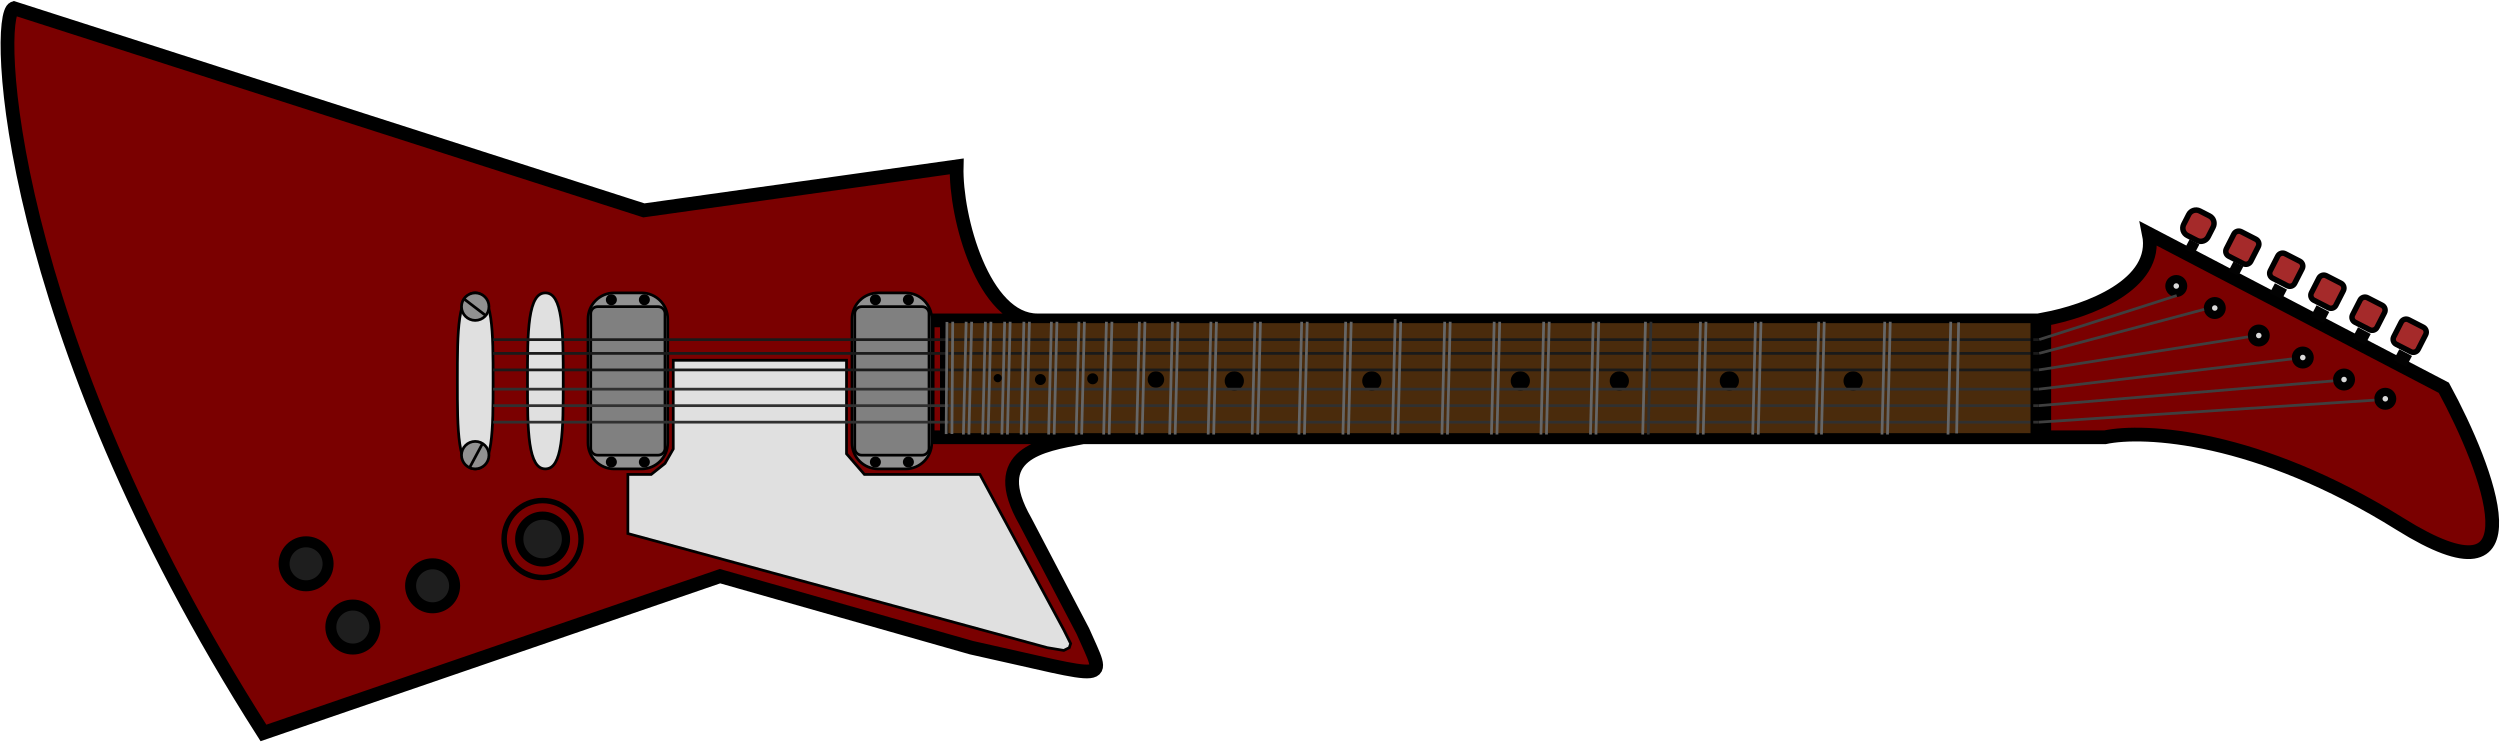 <svg width="909" height="270" viewBox="0 0 909 270" fill="none" xmlns="http://www.w3.org/2000/svg">
<path d="M377.194 116.496C357.64 116.496 347.341 79.162 347.84 60.495L234.107 76.496L5.066 2.996C-1.918 5.329 1.015 118.048 95.793 266.496L261.793 209.496L353.233 235.496C405.217 246.944 402.233 248.996 393.733 229.496L372.793 189.496C358.793 164.996 378.435 161.829 393.733 158.996M377.194 116.496H337.293V158.996M393.733 158.996H337.293ZM393.733 158.996H743.293ZM333.793 158.996H337.293ZM743.293 158.996H765.363C779.496 155.996 820.733 158.096 872.611 190.496C924.49 222.896 904.869 170.996 888.574 140.996L781.325 84.995C785.116 103.614 758.898 113.179 743.293 116.09M743.293 158.996V116.09Z" fill="#7A0000"/>
<path d="M377.194 116.496C357.64 116.496 347.341 79.162 347.84 60.495L234.107 76.496L5.066 2.996C-1.918 5.329 1.015 118.048 95.793 266.496L261.793 209.496L353.233 235.496C405.217 246.944 402.233 248.996 393.733 229.496L372.793 189.496C358.793 164.996 378.435 161.829 393.733 158.996M377.194 116.496C389.64 116.496 483.109 116.496 583.788 116.496C641.281 116.496 699.035 116.496 740.92 116.496M377.194 116.496H337.293V158.996M393.733 158.996H337.293M393.733 158.996H743.293M337.293 158.996H333.793M743.293 158.996H765.363C779.496 155.996 820.733 158.096 872.611 190.496C924.49 222.896 904.869 170.996 888.574 140.996L781.325 84.995C785.116 103.614 758.898 113.179 743.293 116.09V158.996Z" stroke="black" stroke-width="5"/>
<path d="M803.39 78.526L799.85 76.711C798.376 75.955 796.57 76.539 795.817 78.015L794.002 81.573C793.248 83.048 793.833 84.858 795.308 85.613L798.847 87.428C800.322 88.184 802.127 87.6 802.88 86.125L804.696 82.567C805.449 81.091 804.864 79.282 803.39 78.526Z" fill="#A52A2A" stroke="black" stroke-width="2"/>
<path d="M820.243 86.982L814.923 84.255C813.94 83.751 812.737 84.14 812.234 85.124L809.51 90.463C809.008 91.447 809.398 92.653 810.381 93.157L815.7 95.884C816.683 96.388 817.887 95.999 818.389 95.015L821.113 89.676C821.615 88.692 821.226 87.486 820.243 86.982Z" fill="#A52A2A" stroke="black" stroke-width="2"/>
<path d="M836.205 94.982L830.885 92.255C829.902 91.751 828.698 92.14 828.196 93.124L825.472 98.463C824.97 99.447 825.36 100.653 826.342 101.157L831.662 103.884C832.645 104.388 833.849 103.999 834.351 103.015L837.075 97.676C837.577 96.692 837.188 95.486 836.205 94.982Z" fill="#A52A2A" stroke="black" stroke-width="2"/>
<path d="M851.17 102.982L845.85 100.255C844.867 99.751 843.664 100.14 843.161 101.124L840.437 106.463C839.935 107.447 840.325 108.653 841.308 109.157L846.627 111.884C847.61 112.388 848.814 111.999 849.316 111.015L852.04 105.676C852.542 104.692 852.153 103.486 851.17 102.982Z" fill="#A52A2A" stroke="black" stroke-width="2"/>
<path d="M860.815 108.255L866.134 110.983C867.117 111.487 867.507 112.693 867.005 113.677L864.281 119.016C863.778 120 862.575 120.389 861.592 119.885L856.272 117.158C855.289 116.654 854.9 115.447 855.402 114.464L858.126 109.124C858.628 108.141 859.832 107.751 860.815 108.255Z" fill="#A52A2A" stroke="black" stroke-width="2"/>
<path d="M881.1 118.983L875.78 116.255C874.797 115.752 873.593 116.141 873.091 117.125L870.367 122.464C869.865 123.448 870.255 124.654 871.237 125.158L876.557 127.885C877.54 128.389 878.744 128 879.246 127.016L881.97 121.677C882.472 120.693 882.083 119.487 881.1 118.983Z" fill="#A52A2A" stroke="black" stroke-width="2"/>
<path d="M799.694 88.855L796.152 86.996L794.293 90.537L797.835 92.397L799.694 88.855Z" fill="#020202"/>
<path d="M815.694 96.855L812.152 94.996L810.293 98.537L813.835 100.396L815.694 96.855Z" fill="#020202"/>
<path d="M831.542 105.3L827.152 102.996L825.293 106.537L829.683 108.842L831.542 105.3Z" fill="#020202"/>
<path d="M846.92 113.424L842.293 110.996L840.208 114.968L844.835 117.396L846.92 113.424Z" fill="#020202"/>
<path d="M862.005 121.424L857.378 118.996L855.293 122.968L859.92 125.396L862.005 121.424Z" fill="#020202"/>
<path d="M877.005 129.424L872.378 126.996L870.293 130.968L874.92 133.396L877.005 129.424Z" fill="#020202"/>
<path d="M741.793 115.996V159.996" stroke="black"/>
<path d="M169.669 107.667L176.254 115.193" stroke="black"/>
<path d="M169.669 161.667L176.254 169.193" stroke="black"/>
<path d="M197.293 209.996C205.025 209.996 211.293 203.728 211.293 195.996C211.293 188.264 205.025 181.996 197.293 181.996C189.561 181.996 183.293 188.264 183.293 195.996C183.293 203.728 189.561 209.996 197.293 209.996Z" stroke="black" stroke-width="2"/>
<path d="M197.293 204.496C201.988 204.496 205.793 200.69 205.793 195.996C205.793 191.301 201.988 187.496 197.293 187.496C192.599 187.496 188.793 191.301 188.793 195.996C188.793 200.69 192.599 204.496 197.293 204.496Z" fill="#1E1E1E" stroke="black" stroke-width="3"/>
<path d="M165.293 212.996C165.293 217.414 161.711 220.996 157.293 220.996C152.875 220.996 149.293 217.414 149.293 212.996C149.293 208.578 152.875 204.996 157.293 204.996C161.711 204.996 165.293 208.578 165.293 212.996Z" fill="#1E1E1E" stroke="black" stroke-width="4"/>
<path d="M128.293 235.996C132.712 235.996 136.293 232.414 136.293 227.996C136.293 223.577 132.712 219.996 128.293 219.996C123.875 219.996 120.293 223.577 120.293 227.996C120.293 232.414 123.875 235.996 128.293 235.996Z" fill="#1E1E1E" stroke="black" stroke-width="4"/>
<path d="M111.293 212.996C115.712 212.996 119.293 209.414 119.293 204.996C119.293 200.577 115.712 196.996 111.293 196.996C106.875 196.996 103.293 200.577 103.293 204.996C103.293 209.414 106.875 212.996 111.293 212.996Z" fill="#1E1E1E" stroke="black" stroke-width="4"/>
<path d="M329.293 106.496H319.293C314.047 106.496 309.793 110.749 309.793 115.996V160.996C309.793 166.242 314.047 170.496 319.293 170.496H329.293C334.54 170.496 338.793 166.242 338.793 160.996V115.996C338.793 110.749 334.54 106.496 329.293 106.496Z" fill="#919191" stroke="black"/>
<path d="M335.293 111.496H313.293C311.913 111.496 310.793 112.615 310.793 113.996V162.996C310.793 164.376 311.913 165.496 313.293 165.496H335.293C336.674 165.496 337.793 164.376 337.793 162.996V113.996C337.793 112.615 336.674 111.496 335.293 111.496Z" fill="#808080" stroke="black"/>
<path d="M318.293 110.996C319.398 110.996 320.293 110.1 320.293 108.996C320.293 107.891 319.398 106.996 318.293 106.996C317.189 106.996 316.293 107.891 316.293 108.996C316.293 110.1 317.189 110.996 318.293 110.996Z" fill="black"/>
<path d="M330.293 110.996C331.398 110.996 332.293 110.1 332.293 108.996C332.293 107.891 331.398 106.996 330.293 106.996C329.189 106.996 328.293 107.891 328.293 108.996C328.293 110.1 329.189 110.996 330.293 110.996Z" fill="black"/>
<path d="M318.293 169.996C319.398 169.996 320.293 169.1 320.293 167.996C320.293 166.891 319.398 165.996 318.293 165.996C317.189 165.996 316.293 166.891 316.293 167.996C316.293 169.1 317.189 169.996 318.293 169.996Z" fill="black"/>
<path d="M330.293 169.996C331.398 169.996 332.293 169.1 332.293 167.996C332.293 166.891 331.398 165.996 330.293 165.996C329.189 165.996 328.293 166.891 328.293 167.996C328.293 169.1 329.189 169.996 330.293 169.996Z" fill="black"/>
<path d="M233.293 106.496H223.293C218.047 106.496 213.793 110.749 213.793 115.996V160.996C213.793 166.242 218.047 170.496 223.293 170.496H233.293C238.54 170.496 242.793 166.242 242.793 160.996V115.996C242.793 110.749 238.54 106.496 233.293 106.496Z" fill="#919191" stroke="black"/>
<path d="M239.293 111.496H217.293C215.913 111.496 214.793 112.615 214.793 113.996V162.996C214.793 164.376 215.913 165.496 217.293 165.496H239.293C240.674 165.496 241.793 164.376 241.793 162.996V113.996C241.793 112.615 240.674 111.496 239.293 111.496Z" fill="#808080" stroke="black"/>
<path d="M222.293 110.996C223.398 110.996 224.293 110.1 224.293 108.996C224.293 107.891 223.398 106.996 222.293 106.996C221.189 106.996 220.293 107.891 220.293 108.996C220.293 110.1 221.189 110.996 222.293 110.996Z" fill="black"/>
<path d="M234.293 110.996C235.398 110.996 236.293 110.1 236.293 108.996C236.293 107.891 235.398 106.996 234.293 106.996C233.189 106.996 232.293 107.891 232.293 108.996C232.293 110.1 233.189 110.996 234.293 110.996Z" fill="black"/>
<path d="M222.293 169.996C223.398 169.996 224.293 169.1 224.293 167.996C224.293 166.891 223.398 165.996 222.293 165.996C221.189 165.996 220.293 166.891 220.293 167.996C220.293 169.1 221.189 169.996 222.293 169.996Z" fill="black"/>
<path d="M234.293 169.996C235.398 169.996 236.293 169.1 236.293 167.996C236.293 166.891 235.398 165.996 234.293 165.996C233.189 165.996 232.293 166.891 232.293 167.996C232.293 169.1 233.189 169.996 234.293 169.996Z" fill="black"/>
<path d="M204.793 138.496C204.793 147.486 204.792 155.567 203.923 161.403C203.489 164.325 202.844 166.626 201.911 168.185C200.993 169.719 199.825 170.496 198.293 170.496C196.761 170.496 195.593 169.719 194.675 168.185C193.742 166.626 193.097 164.325 192.663 161.403C191.794 155.567 191.793 147.486 191.793 138.496C191.793 129.506 191.794 121.425 192.663 115.589C193.097 112.667 193.742 110.366 194.675 108.807C195.593 107.273 196.761 106.496 198.293 106.496C199.825 106.496 200.993 107.273 201.911 108.807C202.844 110.366 203.489 112.667 203.923 115.589C204.792 121.425 204.793 129.506 204.793 138.496ZM179.293 138.496C179.293 147.486 179.292 155.567 178.423 161.403C177.989 164.325 177.344 166.626 176.411 168.185C175.493 169.719 174.325 170.496 172.793 170.496C171.261 170.496 170.093 169.719 169.175 168.185C168.242 166.626 167.597 164.325 167.163 161.403C166.294 155.567 166.293 147.486 166.293 138.496C166.293 129.506 166.294 121.425 167.163 115.589C167.597 112.667 168.242 110.366 169.175 108.807C170.093 107.273 171.261 106.496 172.793 106.496C174.325 106.496 175.493 107.273 176.411 108.807C177.344 110.366 177.989 112.667 178.423 115.589C179.292 121.425 179.293 129.506 179.293 138.496Z" fill="#E0E0E0" stroke="black"/>
<path d="M172.793 116.496C175.555 116.496 177.793 114.257 177.793 111.496C177.793 108.734 175.555 106.496 172.793 106.496C170.032 106.496 167.793 108.734 167.793 111.496C167.793 114.257 170.032 116.496 172.793 116.496Z" fill="#919191" stroke="black"/>
<path d="M168.597 108.599L176.537 114.678" stroke="black"/>
<path d="M177.793 165.496C177.793 168.257 175.554 170.496 172.793 170.496C170.032 170.496 167.793 168.257 167.793 165.496C167.793 162.735 170.032 160.496 172.793 160.496C175.554 160.496 177.793 162.735 177.793 165.496Z" fill="#919191" stroke="black"/>
<path d="M175.461 161.232L170.734 170.044" stroke="black"/>
<path d="M791.293 106.496C792.674 106.496 793.793 105.376 793.793 103.996C793.793 102.615 792.674 101.496 791.293 101.496C789.913 101.496 788.793 102.615 788.793 103.996C788.793 105.376 789.913 106.496 791.293 106.496Z" fill="#D9D9D9" stroke="black" stroke-width="3"/>
<path d="M821.293 124.496C822.674 124.496 823.793 123.376 823.793 121.996C823.793 120.615 822.674 119.496 821.293 119.496C819.913 119.496 818.793 120.615 818.793 121.996C818.793 123.376 819.913 124.496 821.293 124.496Z" fill="#D9D9D9" stroke="black" stroke-width="3"/>
<path d="M805.293 114.496C806.674 114.496 807.793 113.376 807.793 111.996C807.793 110.615 806.674 109.496 805.293 109.496C803.913 109.496 802.793 110.615 802.793 111.996C802.793 113.376 803.913 114.496 805.293 114.496Z" fill="#D9D9D9" stroke="black" stroke-width="3"/>
<path d="M867.293 147.496C868.674 147.496 869.793 146.376 869.793 144.996C869.793 143.615 868.674 142.496 867.293 142.496C865.913 142.496 864.793 143.615 864.793 144.996C864.793 146.376 865.913 147.496 867.293 147.496Z" fill="#D9D9D9" stroke="black" stroke-width="3"/>
<path d="M837.293 132.496C838.674 132.496 839.793 131.376 839.793 129.996C839.793 128.615 838.674 127.496 837.293 127.496C835.913 127.496 834.793 128.615 834.793 129.996C834.793 131.376 835.913 132.496 837.293 132.496Z" fill="#D9D9D9" stroke="black" stroke-width="3"/>
<path d="M852.293 140.496C853.674 140.496 854.793 139.376 854.793 137.996C854.793 136.615 853.674 135.496 852.293 135.496C850.913 135.496 849.793 136.615 849.793 137.996C849.793 139.376 850.913 140.496 852.293 140.496Z" fill="#D9D9D9" stroke="black" stroke-width="3"/>
<path d="M307.793 130.996H244.793V163.247L241.793 168.496L236.793 172.496H228.293V193.996L380.793 235.496L386.793 236.496L388.793 235.496L389.293 233.996L386.793 228.996L356.293 172.496H339.293H314.293L307.793 164.996V130.996Z" fill="#E0E0E0" stroke="black"/>
<path d="M343.293 158.996V115.996L740.293 115.996V158.996L343.293 158.996Z" fill="#4A2B0C" stroke="black" stroke-width="3"/>
<circle cx="673.793" cy="138.496" r="3.5" fill="black"/>
<circle cx="628.793" cy="138.496" r="3.5" fill="black"/>
<circle cx="588.793" cy="138.496" r="3.5" fill="black"/>
<circle cx="552.793" cy="138.496" r="3.5" fill="black"/>
<circle cx="498.793" cy="138.496" r="3.5" fill="black"/>
<circle cx="448.793" cy="138.496" r="3.5" fill="black"/>
<circle cx="420.293" cy="137.996" r="3" fill="black"/>
<path d="M399.293 137.728C399.293 138.833 398.398 139.728 397.293 139.728C396.189 139.728 395.293 138.833 395.293 137.728C395.293 136.624 396.189 135.728 397.293 135.728C398.398 135.728 399.293 136.624 399.293 137.728Z" fill="black"/>
<circle cx="378.293" cy="137.996" r="2" fill="black"/>
<path d="M364.293 137.496C364.293 138.324 363.622 138.996 362.793 138.996C361.965 138.996 361.293 138.324 361.293 137.496C361.293 136.667 361.965 135.996 362.793 135.996C363.622 135.996 364.293 136.667 364.293 137.496Z" fill="black"/>
<path d="M791.445 107.472L741.445 123.472" stroke="#3F3F3F"/>
<path d="M801.422 112.479L741.422 128.479" stroke="#3F3F3F"/>
<path d="M817.372 122.49L741.372 134.49" stroke="#3F3F3F"/>
<path d="M833.353 130.492L741.353 141.492" stroke="#3F3F3F"/>
<path d="M848.335 138.494L741.335 147.494" stroke="#3F3F3F"/>
<path d="M863.326 145.495L741.326 153.495" stroke="#3F3F3F"/>
<path d="M741.293 123.496L179.293 123.496" stroke="#1A1A1A"/>
<path d="M741.293 128.496L179.293 128.496" stroke="#1A1A1A"/>
<path d="M741.293 134.496L179.293 134.496" stroke="#1A1A1A"/>
<path d="M741.293 141.496L179.293 141.496" stroke="#303030"/>
<path d="M741.293 147.496L179.293 147.496" stroke="#303030"/>
<path d="M741.293 153.496L179.293 153.496" stroke="#303030"/>
<path d="M687.293 116.996L686.293 157.996" stroke="#666666"/>
<path d="M685.293 116.996L684.293 157.996" stroke="#666666"/>
<path d="M663.293 116.996L662.293 157.996" stroke="#666666"/>
<path d="M661.293 116.996L660.293 157.996" stroke="#666666"/>
<path d="M640.293 116.996L639.293 157.996" stroke="#666666"/>
<path d="M638.293 116.996L637.293 157.996" stroke="#666666"/>
<path d="M620.293 116.996L619.293 157.996" stroke="#666666"/>
<path d="M618.293 116.996L617.293 157.996" stroke="#666666"/>
<path d="M712.154 117.206L711.439 157.585" stroke="#666666"/>
<path d="M709.293 116.996L708.293 157.996" stroke="#666666"/>
<path d="M600.293 116.996L599.293 157.996" stroke="#303030"/>
<path d="M598.293 116.996L597.293 157.996" stroke="#666666"/>
<path d="M581.293 116.996L580.293 157.996" stroke="#666666"/>
<path d="M579.293 116.996L578.293 157.996" stroke="#666666"/>
<path d="M563.293 116.996L562.293 157.996" stroke="#666666"/>
<path d="M561.293 116.996L560.293 157.996" stroke="#666666"/>
<path d="M545.293 116.996L544.293 157.996" stroke="#666666"/>
<path d="M543.293 116.996L542.293 157.996" stroke="#666666"/>
<path d="M527.293 116.996L526.293 157.996" stroke="#666666"/>
<path d="M525.293 116.996L524.293 157.996" stroke="#666666"/>
<path d="M509.293 116.996L508.293 157.996" stroke="#666666"/>
<path d="M507.293 115.996L506.293 157.996" stroke="#666666"/>
<path d="M491.293 116.996L490.293 157.996" stroke="#666666"/>
<path d="M489.293 116.996L488.293 157.996" stroke="#666666"/>
<path d="M475.293 116.996L474.293 157.996" stroke="#666666"/>
<path d="M473.293 116.996L472.293 157.996" stroke="#666666"/>
<path d="M458.293 116.996L457.293 157.996" stroke="#666666"/>
<path d="M456.293 116.996L455.293 157.996" stroke="#666666"/>
<path d="M442.293 116.996L441.293 157.996" stroke="#666666"/>
<path d="M440.293 116.996L439.293 157.996" stroke="#666666"/>
<path d="M428.293 116.996L427.293 157.996" stroke="#666666"/>
<path d="M426.293 116.996L425.293 157.996" stroke="#666666"/>
<path d="M416.293 116.996L415.293 157.996" stroke="#666666"/>
<path d="M414.293 116.996L413.293 157.996" stroke="#666666"/>
<path d="M404.293 116.996L403.293 157.996" stroke="#666666"/>
<path d="M402.293 116.996L401.293 157.996" stroke="#666666"/>
<path d="M394.293 116.996L393.293 157.996" stroke="#666666"/>
<path d="M392.293 116.996L391.293 157.996" stroke="#666666"/>
<path d="M384.293 116.996L383.293 157.996" stroke="#666666"/>
<path d="M382.293 116.996L381.293 157.996" stroke="#666666"/>
<path d="M374.293 116.996L373.293 157.996" stroke="#666666"/>
<path d="M372.293 116.996L371.293 157.996" stroke="#666666"/>
<path d="M367.293 116.996L366.293 157.996" stroke="#666666"/>
<path d="M365.293 116.996L364.293 157.996" stroke="#666666"/>
<path d="M360.293 116.996L359.293 157.996" stroke="#666666"/>
<path d="M358.293 116.996L357.293 157.996" stroke="#666666"/>
<path d="M353.293 116.996L352.293 157.996" stroke="#666666"/>
<path d="M351.293 116.996L350.293 157.996" stroke="#666666"/>
<path d="M346.409 116.989L346.121 157.797" stroke="#666666"/>
<path d="M344.312 117.051L344.023 157.822" stroke="#666666"/>
<path d="M738.793 115.996V159.996" stroke="black"/>
</svg>

